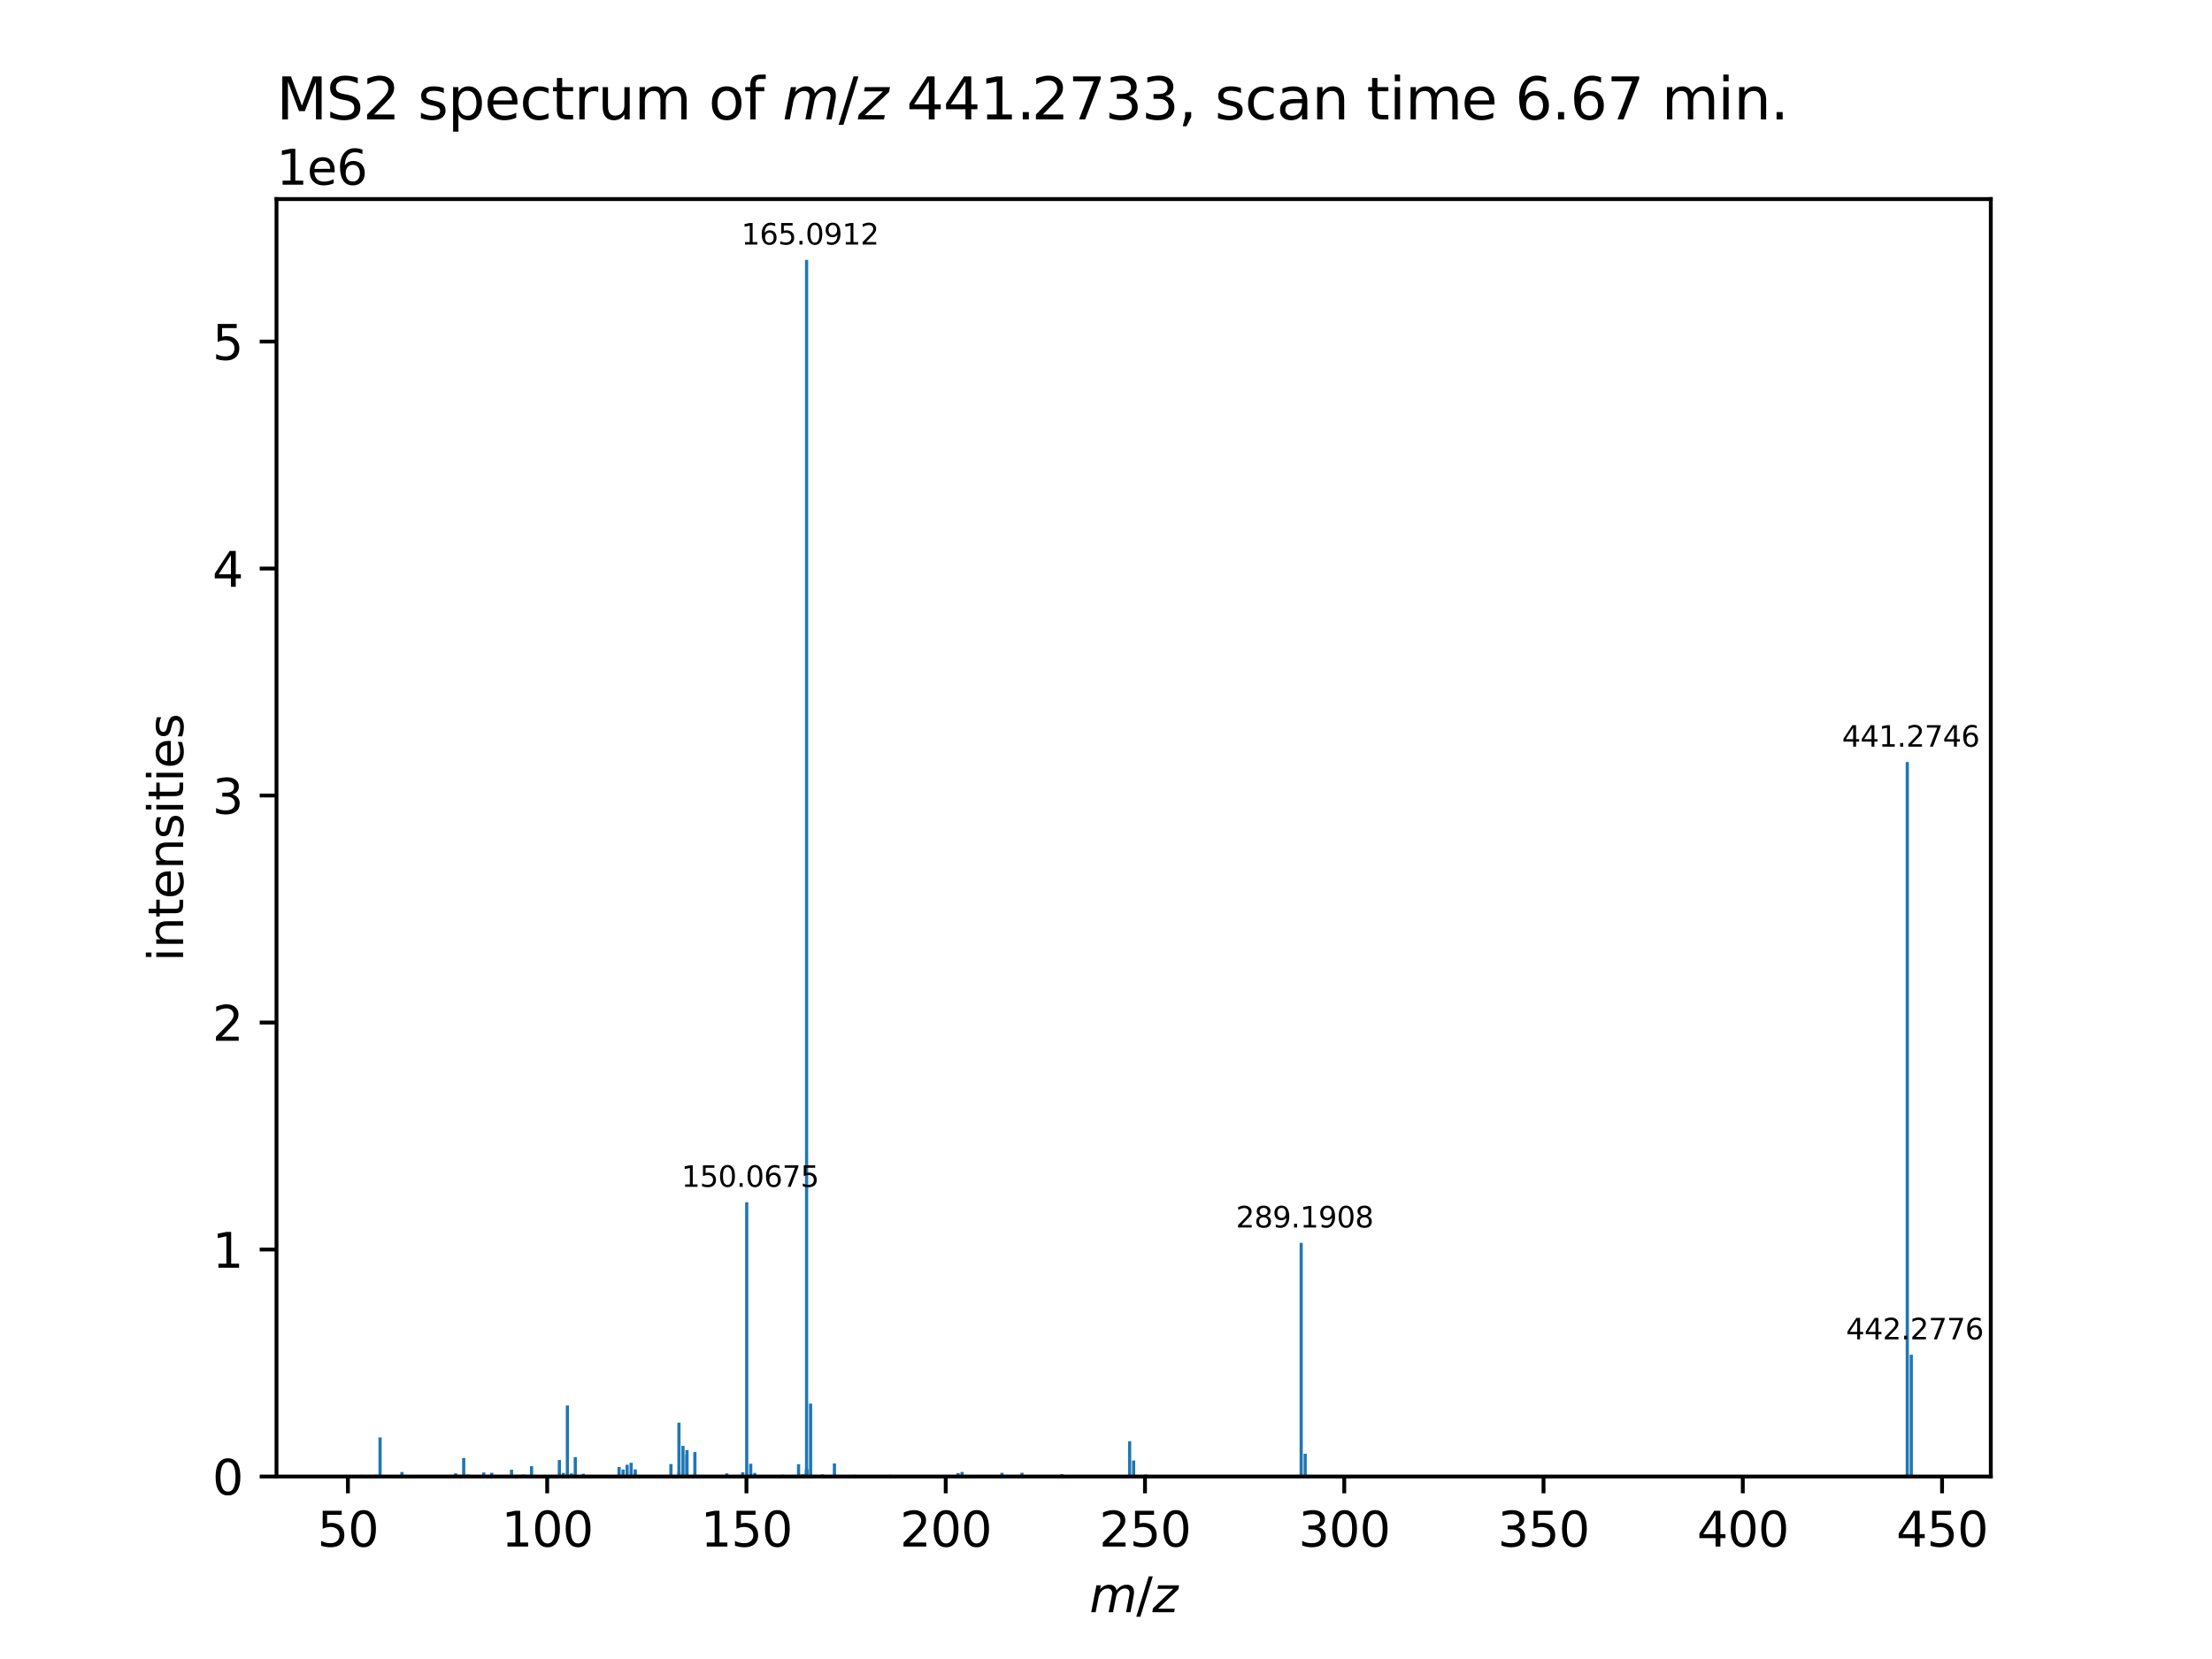 <?xml version="1.0" encoding="utf-8" standalone="no"?>
<!DOCTYPE svg PUBLIC "-//W3C//DTD SVG 1.1//EN"
  "http://www.w3.org/Graphics/SVG/1.1/DTD/svg11.dtd">
<svg xmlns:xlink="http://www.w3.org/1999/xlink" width="460.8pt" height="345.6pt" viewBox="0 0 460.8 345.6" xmlns="http://www.w3.org/2000/svg" version="1.1">
 <defs>
  <style type="text/css">*{stroke-linejoin: round; stroke-linecap: butt}</style>
 </defs>
 <g id="figure_1">
  <g id="patch_1">
   <path d="M 0 345.6 
L 460.8 345.6 
L 460.8 0 
L 0 0 
z
" style="fill: #ffffff"/>
  </g>
  <g id="axes_1">
   <g id="patch_2">
    <path d="M 57.6 307.584 
L 414.72 307.584 
L 414.72 41.472 
L 57.6 41.472 
z
" style="fill: #ffffff"/>
   </g>
   <g id="patch_3">
    <path d="M 73.833 307.584 
L 74.497 307.584 
L 74.497 307.399 
L 73.833 307.399 
z
" clip-path="url(#p5282e7c5ff)" style="fill: #1f77b4"/>
   </g>
   <g id="patch_4">
    <path d="M 74.893 307.584 
L 75.557 307.584 
L 75.557 307.378 
L 74.893 307.378 
z
" clip-path="url(#p5282e7c5ff)" style="fill: #1f77b4"/>
   </g>
   <g id="patch_5">
    <path d="M 75.106 307.584 
L 75.77 307.584 
L 75.77 307.231 
L 75.106 307.231 
z
" clip-path="url(#p5282e7c5ff)" style="fill: #1f77b4"/>
   </g>
   <g id="patch_6">
    <path d="M 76.312 307.584 
L 76.976 307.584 
L 76.976 307.354 
L 76.312 307.354 
z
" clip-path="url(#p5282e7c5ff)" style="fill: #1f77b4"/>
   </g>
   <g id="patch_7">
    <path d="M 77.259 307.584 
L 77.924 307.584 
L 77.924 307.378 
L 77.259 307.378 
z
" clip-path="url(#p5282e7c5ff)" style="fill: #1f77b4"/>
   </g>
   <g id="patch_8">
    <path d="M 77.985 307.584 
L 78.65 307.584 
L 78.65 307.198 
L 77.985 307.198 
z
" clip-path="url(#p5282e7c5ff)" style="fill: #1f77b4"/>
   </g>
   <g id="patch_9">
    <path d="M 78.842 307.584 
L 79.506 307.584 
L 79.506 299.429 
L 78.842 299.429 
z
" clip-path="url(#p5282e7c5ff)" style="fill: #1f77b4"/>
   </g>
   <g id="patch_10">
    <path d="M 83.402 307.584 
L 84.067 307.584 
L 84.067 306.652 
L 83.402 306.652 
z
" clip-path="url(#p5282e7c5ff)" style="fill: #1f77b4"/>
   </g>
   <g id="patch_11">
    <path d="M 83.448 307.584 
L 84.112 307.584 
L 84.112 307.298 
L 83.448 307.298 
z
" clip-path="url(#p5282e7c5ff)" style="fill: #1f77b4"/>
   </g>
   <g id="patch_12">
    <path d="M 86.752 307.584 
L 87.416 307.584 
L 87.416 307.316 
L 86.752 307.316 
z
" clip-path="url(#p5282e7c5ff)" style="fill: #1f77b4"/>
   </g>
   <g id="patch_13">
    <path d="M 88.805 307.584 
L 89.469 307.584 
L 89.469 307.348 
L 88.805 307.348 
z
" clip-path="url(#p5282e7c5ff)" style="fill: #1f77b4"/>
   </g>
   <g id="patch_14">
    <path d="M 89.642 307.584 
L 90.306 307.584 
L 90.306 307.374 
L 89.642 307.374 
z
" clip-path="url(#p5282e7c5ff)" style="fill: #1f77b4"/>
   </g>
   <g id="patch_15">
    <path d="M 92.093 307.584 
L 92.758 307.584 
L 92.758 307.386 
L 92.093 307.386 
z
" clip-path="url(#p5282e7c5ff)" style="fill: #1f77b4"/>
   </g>
   <g id="patch_16">
    <path d="M 94.489 307.584 
L 95.153 307.584 
L 95.153 307.369 
L 94.489 307.369 
z
" clip-path="url(#p5282e7c5ff)" style="fill: #1f77b4"/>
   </g>
   <g id="patch_17">
    <path d="M 94.594 307.584 
L 95.258 307.584 
L 95.258 306.917 
L 94.594 306.917 
z
" clip-path="url(#p5282e7c5ff)" style="fill: #1f77b4"/>
   </g>
   <g id="patch_18">
    <path d="M 96.267 307.584 
L 96.932 307.584 
L 96.932 303.724 
L 96.267 303.724 
z
" clip-path="url(#p5282e7c5ff)" style="fill: #1f77b4"/>
   </g>
   <g id="patch_19">
    <path d="M 96.807 307.584 
L 97.472 307.584 
L 97.472 307.37 
L 96.807 307.37 
z
" clip-path="url(#p5282e7c5ff)" style="fill: #1f77b4"/>
   </g>
   <g id="patch_20">
    <path d="M 97.094 307.584 
L 97.758 307.584 
L 97.758 307.185 
L 97.094 307.185 
z
" clip-path="url(#p5282e7c5ff)" style="fill: #1f77b4"/>
   </g>
   <g id="patch_21">
    <path d="M 97.941 307.584 
L 98.605 307.584 
L 98.605 307.27 
L 97.941 307.27 
z
" clip-path="url(#p5282e7c5ff)" style="fill: #1f77b4"/>
   </g>
   <g id="patch_22">
    <path d="M 100.144 307.584 
L 100.808 307.584 
L 100.808 307.379 
L 100.144 307.379 
z
" clip-path="url(#p5282e7c5ff)" style="fill: #1f77b4"/>
   </g>
   <g id="patch_23">
    <path d="M 100.441 307.584 
L 101.105 307.584 
L 101.105 306.745 
L 100.441 306.745 
z
" clip-path="url(#p5282e7c5ff)" style="fill: #1f77b4"/>
   </g>
   <g id="patch_24">
    <path d="M 102.114 307.584 
L 102.778 307.584 
L 102.778 306.803 
L 102.114 306.803 
z
" clip-path="url(#p5282e7c5ff)" style="fill: #1f77b4"/>
   </g>
   <g id="patch_25">
    <path d="M 106.23 307.584 
L 106.894 307.584 
L 106.894 306.173 
L 106.23 306.173 
z
" clip-path="url(#p5282e7c5ff)" style="fill: #1f77b4"/>
   </g>
   <g id="patch_26">
    <path d="M 107.903 307.584 
L 108.567 307.584 
L 108.567 307.236 
L 107.903 307.236 
z
" clip-path="url(#p5282e7c5ff)" style="fill: #1f77b4"/>
   </g>
   <g id="patch_27">
    <path d="M 108.73 307.584 
L 109.394 307.584 
L 109.394 307.172 
L 108.73 307.172 
z
" clip-path="url(#p5282e7c5ff)" style="fill: #1f77b4"/>
   </g>
   <g id="patch_28">
    <path d="M 109.546 307.584 
L 110.211 307.584 
L 110.211 307.247 
L 109.546 307.247 
z
" clip-path="url(#p5282e7c5ff)" style="fill: #1f77b4"/>
   </g>
   <g id="patch_29">
    <path d="M 109.577 307.584 
L 110.241 307.584 
L 110.241 307.259 
L 109.577 307.259 
z
" clip-path="url(#p5282e7c5ff)" style="fill: #1f77b4"/>
   </g>
   <g id="patch_30">
    <path d="M 110.403 307.584 
L 111.067 307.584 
L 111.067 305.436 
L 110.403 305.436 
z
" clip-path="url(#p5282e7c5ff)" style="fill: #1f77b4"/>
   </g>
   <g id="patch_31">
    <path d="M 114.907 307.584 
L 115.571 307.584 
L 115.571 307.316 
L 114.907 307.316 
z
" clip-path="url(#p5282e7c5ff)" style="fill: #1f77b4"/>
   </g>
   <g id="patch_32">
    <path d="M 116.192 307.584 
L 116.857 307.584 
L 116.857 304.143 
L 116.192 304.143 
z
" clip-path="url(#p5282e7c5ff)" style="fill: #1f77b4"/>
   </g>
   <g id="patch_33">
    <path d="M 117.029 307.584 
L 117.693 307.584 
L 117.693 306.828 
L 117.029 306.828 
z
" clip-path="url(#p5282e7c5ff)" style="fill: #1f77b4"/>
   </g>
   <g id="patch_34">
    <path d="M 117.845 307.584 
L 118.509 307.584 
L 118.509 307.135 
L 117.845 307.135 
z
" clip-path="url(#p5282e7c5ff)" style="fill: #1f77b4"/>
   </g>
   <g id="patch_35">
    <path d="M 117.866 307.584 
L 118.53 307.584 
L 118.53 292.769 
L 117.866 292.769 
z
" clip-path="url(#p5282e7c5ff)" style="fill: #1f77b4"/>
   </g>
   <g id="patch_36">
    <path d="M 118.194 307.584 
L 118.858 307.584 
L 118.858 307.351 
L 118.194 307.351 
z
" clip-path="url(#p5282e7c5ff)" style="fill: #1f77b4"/>
   </g>
   <g id="patch_37">
    <path d="M 118.699 307.584 
L 119.363 307.584 
L 119.363 306.952 
L 118.699 306.952 
z
" clip-path="url(#p5282e7c5ff)" style="fill: #1f77b4"/>
   </g>
   <g id="patch_38">
    <path d="M 119.509 307.584 
L 120.173 307.584 
L 120.173 303.541 
L 119.509 303.541 
z
" clip-path="url(#p5282e7c5ff)" style="fill: #1f77b4"/>
   </g>
   <g id="patch_39">
    <path d="M 119.539 307.584 
L 120.203 307.584 
L 120.203 307.105 
L 119.539 307.105 
z
" clip-path="url(#p5282e7c5ff)" style="fill: #1f77b4"/>
   </g>
   <g id="patch_40">
    <path d="M 121.183 307.584 
L 121.847 307.584 
L 121.847 307.001 
L 121.183 307.001 
z
" clip-path="url(#p5282e7c5ff)" style="fill: #1f77b4"/>
   </g>
   <g id="patch_41">
    <path d="M 122.43 307.584 
L 123.094 307.584 
L 123.094 307.348 
L 122.43 307.348 
z
" clip-path="url(#p5282e7c5ff)" style="fill: #1f77b4"/>
   </g>
   <g id="patch_42">
    <path d="M 127.828 307.584 
L 128.493 307.584 
L 128.493 307.311 
L 127.828 307.311 
z
" clip-path="url(#p5282e7c5ff)" style="fill: #1f77b4"/>
   </g>
   <g id="patch_43">
    <path d="M 128.635 307.584 
L 129.299 307.584 
L 129.299 305.593 
L 128.635 305.593 
z
" clip-path="url(#p5282e7c5ff)" style="fill: #1f77b4"/>
   </g>
   <g id="patch_44">
    <path d="M 128.924 307.584 
L 129.589 307.584 
L 129.589 307.368 
L 128.924 307.368 
z
" clip-path="url(#p5282e7c5ff)" style="fill: #1f77b4"/>
   </g>
   <g id="patch_45">
    <path d="M 129.472 307.584 
L 130.136 307.584 
L 130.136 306.118 
L 129.472 306.118 
z
" clip-path="url(#p5282e7c5ff)" style="fill: #1f77b4"/>
   </g>
   <g id="patch_46">
    <path d="M 130.308 307.584 
L 130.973 307.584 
L 130.973 305.138 
L 130.308 305.138 
z
" clip-path="url(#p5282e7c5ff)" style="fill: #1f77b4"/>
   </g>
   <g id="patch_47">
    <path d="M 131.145 307.584 
L 131.809 307.584 
L 131.809 304.735 
L 131.145 304.735 
z
" clip-path="url(#p5282e7c5ff)" style="fill: #1f77b4"/>
   </g>
   <g id="patch_48">
    <path d="M 131.982 307.584 
L 132.646 307.584 
L 132.646 306.788 
L 131.982 306.788 
z
" clip-path="url(#p5282e7c5ff)" style="fill: #1f77b4"/>
   </g>
   <g id="patch_49">
    <path d="M 132.001 307.584 
L 132.665 307.584 
L 132.665 306.1 
L 132.001 306.1 
z
" clip-path="url(#p5282e7c5ff)" style="fill: #1f77b4"/>
   </g>
   <g id="patch_50">
    <path d="M 133.625 307.584 
L 134.289 307.584 
L 134.289 307.3 
L 133.625 307.3 
z
" clip-path="url(#p5282e7c5ff)" style="fill: #1f77b4"/>
   </g>
   <g id="patch_51">
    <path d="M 139.434 307.584 
L 140.099 307.584 
L 140.099 304.989 
L 139.434 304.989 
z
" clip-path="url(#p5282e7c5ff)" style="fill: #1f77b4"/>
   </g>
   <g id="patch_52">
    <path d="M 141.108 307.584 
L 141.772 307.584 
L 141.772 296.363 
L 141.108 296.363 
z
" clip-path="url(#p5282e7c5ff)" style="fill: #1f77b4"/>
   </g>
   <g id="patch_53">
    <path d="M 141.117 307.584 
L 141.781 307.584 
L 141.781 306.599 
L 141.117 306.599 
z
" clip-path="url(#p5282e7c5ff)" style="fill: #1f77b4"/>
   </g>
   <g id="patch_54">
    <path d="M 141.945 307.584 
L 142.609 307.584 
L 142.609 301.207 
L 141.945 301.207 
z
" clip-path="url(#p5282e7c5ff)" style="fill: #1f77b4"/>
   </g>
   <g id="patch_55">
    <path d="M 142.751 307.584 
L 143.415 307.584 
L 143.415 303.006 
L 142.751 303.006 
z
" clip-path="url(#p5282e7c5ff)" style="fill: #1f77b4"/>
   </g>
   <g id="patch_56">
    <path d="M 142.781 307.584 
L 143.445 307.584 
L 143.445 302.06 
L 142.781 302.06 
z
" clip-path="url(#p5282e7c5ff)" style="fill: #1f77b4"/>
   </g>
   <g id="patch_57">
    <path d="M 143.614 307.584 
L 144.278 307.584 
L 144.278 307.293 
L 143.614 307.293 
z
" clip-path="url(#p5282e7c5ff)" style="fill: #1f77b4"/>
   </g>
   <g id="patch_58">
    <path d="M 144.424 307.584 
L 145.089 307.584 
L 145.089 302.481 
L 144.424 302.481 
z
" clip-path="url(#p5282e7c5ff)" style="fill: #1f77b4"/>
   </g>
   <g id="patch_59">
    <path d="M 144.454 307.584 
L 145.119 307.584 
L 145.119 307.079 
L 144.454 307.079 
z
" clip-path="url(#p5282e7c5ff)" style="fill: #1f77b4"/>
   </g>
   <g id="patch_60">
    <path d="M 151.071 307.584 
L 151.735 307.584 
L 151.735 306.934 
L 151.071 306.934 
z
" clip-path="url(#p5282e7c5ff)" style="fill: #1f77b4"/>
   </g>
   <g id="patch_61">
    <path d="M 154.387 307.584 
L 155.051 307.584 
L 155.051 306.705 
L 154.387 306.705 
z
" clip-path="url(#p5282e7c5ff)" style="fill: #1f77b4"/>
   </g>
   <g id="patch_62">
    <path d="M 154.397 307.584 
L 155.061 307.584 
L 155.061 307.288 
L 154.397 307.288 
z
" clip-path="url(#p5282e7c5ff)" style="fill: #1f77b4"/>
   </g>
   <g id="patch_63">
    <path d="M 155.224 307.584 
L 155.888 307.584 
L 155.888 250.44 
L 155.224 250.44 
z
" clip-path="url(#p5282e7c5ff)" style="fill: #1f77b4"/>
   </g>
   <g id="patch_64">
    <path d="M 156.057 307.584 
L 156.722 307.584 
L 156.722 304.911 
L 156.057 304.911 
z
" clip-path="url(#p5282e7c5ff)" style="fill: #1f77b4"/>
   </g>
   <g id="patch_65">
    <path d="M 156.897 307.584 
L 157.561 307.584 
L 157.561 306.829 
L 156.897 306.829 
z
" clip-path="url(#p5282e7c5ff)" style="fill: #1f77b4"/>
   </g>
   <g id="patch_66">
    <path d="M 162.707 307.584 
L 163.371 307.584 
L 163.371 307.21 
L 162.707 307.21 
z
" clip-path="url(#p5282e7c5ff)" style="fill: #1f77b4"/>
   </g>
   <g id="patch_67">
    <path d="M 165.175 307.584 
L 165.84 307.584 
L 165.84 307.248 
L 165.175 307.248 
z
" clip-path="url(#p5282e7c5ff)" style="fill: #1f77b4"/>
   </g>
   <g id="patch_68">
    <path d="M 166.023 307.584 
L 166.687 307.584 
L 166.687 305.024 
L 166.023 305.024 
z
" clip-path="url(#p5282e7c5ff)" style="fill: #1f77b4"/>
   </g>
   <g id="patch_69">
    <path d="M 166.859 307.584 
L 167.523 307.584 
L 167.523 307.128 
L 166.859 307.128 
z
" clip-path="url(#p5282e7c5ff)" style="fill: #1f77b4"/>
   </g>
   <g id="patch_70">
    <path d="M 167.666 307.584 
L 168.33 307.584 
L 168.33 306.966 
L 167.666 306.966 
z
" clip-path="url(#p5282e7c5ff)" style="fill: #1f77b4"/>
   </g>
   <g id="patch_71">
    <path d="M 167.673 307.584 
L 168.337 307.584 
L 168.337 306.073 
L 167.673 306.073 
z
" clip-path="url(#p5282e7c5ff)" style="fill: #1f77b4"/>
   </g>
   <g id="patch_72">
    <path d="M 167.677 307.584 
L 168.342 307.584 
L 168.342 306.58 
L 167.677 306.58 
z
" clip-path="url(#p5282e7c5ff)" style="fill: #1f77b4"/>
   </g>
   <g id="patch_73">
    <path d="M 167.697 307.584 
L 168.361 307.584 
L 168.361 54.144 
L 167.697 54.144 
z
" clip-path="url(#p5282e7c5ff)" style="fill: #1f77b4"/>
   </g>
   <g id="patch_74">
    <path d="M 167.715 307.584 
L 168.38 307.584 
L 168.38 306.182 
L 167.715 306.182 
z
" clip-path="url(#p5282e7c5ff)" style="fill: #1f77b4"/>
   </g>
   <g id="patch_75">
    <path d="M 167.721 307.584 
L 168.385 307.584 
L 168.385 306.004 
L 167.721 306.004 
z
" clip-path="url(#p5282e7c5ff)" style="fill: #1f77b4"/>
   </g>
   <g id="patch_76">
    <path d="M 168.529 307.584 
L 169.194 307.584 
L 169.194 292.398 
L 168.529 292.398 
z
" clip-path="url(#p5282e7c5ff)" style="fill: #1f77b4"/>
   </g>
   <g id="patch_77">
    <path d="M 171.026 307.584 
L 171.69 307.584 
L 171.69 307.135 
L 171.026 307.135 
z
" clip-path="url(#p5282e7c5ff)" style="fill: #1f77b4"/>
   </g>
   <g id="patch_78">
    <path d="M 173.495 307.584 
L 174.16 307.584 
L 174.16 304.861 
L 173.495 304.861 
z
" clip-path="url(#p5282e7c5ff)" style="fill: #1f77b4"/>
   </g>
   <g id="patch_79">
    <path d="M 177.658 307.584 
L 178.323 307.584 
L 178.323 307.219 
L 177.658 307.219 
z
" clip-path="url(#p5282e7c5ff)" style="fill: #1f77b4"/>
   </g>
   <g id="patch_80">
    <path d="M 185.162 307.584 
L 185.826 307.584 
L 185.826 307.242 
L 185.162 307.242 
z
" clip-path="url(#p5282e7c5ff)" style="fill: #1f77b4"/>
   </g>
   <g id="patch_81">
    <path d="M 185.978 307.584 
L 186.642 307.584 
L 186.642 307.288 
L 185.978 307.288 
z
" clip-path="url(#p5282e7c5ff)" style="fill: #1f77b4"/>
   </g>
   <g id="patch_82">
    <path d="M 194.268 307.584 
L 194.932 307.584 
L 194.932 307.259 
L 194.268 307.259 
z
" clip-path="url(#p5282e7c5ff)" style="fill: #1f77b4"/>
   </g>
   <g id="patch_83">
    <path d="M 199.247 307.584 
L 199.911 307.584 
L 199.911 306.872 
L 199.247 306.872 
z
" clip-path="url(#p5282e7c5ff)" style="fill: #1f77b4"/>
   </g>
   <g id="patch_84">
    <path d="M 200.085 307.584 
L 200.749 307.584 
L 200.749 306.637 
L 200.085 306.637 
z
" clip-path="url(#p5282e7c5ff)" style="fill: #1f77b4"/>
   </g>
   <g id="patch_85">
    <path d="M 208.404 307.584 
L 209.068 307.584 
L 209.068 306.805 
L 208.404 306.805 
z
" clip-path="url(#p5282e7c5ff)" style="fill: #1f77b4"/>
   </g>
   <g id="patch_86">
    <path d="M 211.72 307.584 
L 212.384 307.584 
L 212.384 307.278 
L 211.72 307.278 
z
" clip-path="url(#p5282e7c5ff)" style="fill: #1f77b4"/>
   </g>
   <g id="patch_87">
    <path d="M 212.568 307.584 
L 213.232 307.584 
L 213.232 306.808 
L 212.568 306.808 
z
" clip-path="url(#p5282e7c5ff)" style="fill: #1f77b4"/>
   </g>
   <g id="patch_88">
    <path d="M 218.43 307.584 
L 219.094 307.584 
L 219.094 307.29 
L 218.43 307.29 
z
" clip-path="url(#p5282e7c5ff)" style="fill: #1f77b4"/>
   </g>
   <g id="patch_89">
    <path d="M 220.857 307.584 
L 221.521 307.584 
L 221.521 307.088 
L 220.857 307.088 
z
" clip-path="url(#p5282e7c5ff)" style="fill: #1f77b4"/>
   </g>
   <g id="patch_90">
    <path d="M 234.031 307.584 
L 234.695 307.584 
L 234.695 307.346 
L 234.031 307.346 
z
" clip-path="url(#p5282e7c5ff)" style="fill: #1f77b4"/>
   </g>
   <g id="patch_91">
    <path d="M 234.993 307.584 
L 235.657 307.584 
L 235.657 300.255 
L 234.993 300.255 
z
" clip-path="url(#p5282e7c5ff)" style="fill: #1f77b4"/>
   </g>
   <g id="patch_92">
    <path d="M 235.819 307.584 
L 236.483 307.584 
L 236.483 304.252 
L 235.819 304.252 
z
" clip-path="url(#p5282e7c5ff)" style="fill: #1f77b4"/>
   </g>
   <g id="patch_93">
    <path d="M 238.34 307.584 
L 239.004 307.584 
L 239.004 307.178 
L 238.34 307.178 
z
" clip-path="url(#p5282e7c5ff)" style="fill: #1f77b4"/>
   </g>
   <g id="patch_94">
    <path d="M 270.727 307.584 
L 271.391 307.584 
L 271.391 258.911 
L 270.727 258.911 
z
" clip-path="url(#p5282e7c5ff)" style="fill: #1f77b4"/>
   </g>
   <g id="patch_95">
    <path d="M 271.56 307.584 
L 272.224 307.584 
L 272.224 302.839 
L 271.56 302.839 
z
" clip-path="url(#p5282e7c5ff)" style="fill: #1f77b4"/>
   </g>
   <g id="patch_96">
    <path d="M 396.99 307.584 
L 397.655 307.584 
L 397.655 158.749 
L 396.99 158.749 
z
" clip-path="url(#p5282e7c5ff)" style="fill: #1f77b4"/>
   </g>
   <g id="patch_97">
    <path d="M 397.823 307.584 
L 398.487 307.584 
L 398.487 282.221 
L 397.823 282.221 
z
" clip-path="url(#p5282e7c5ff)" style="fill: #1f77b4"/>
   </g>
   <g id="matplotlib.axis_1">
    <g id="xtick_1">
     <g id="line2d_1">
      <defs>
       <path id="m5f21adb99c" d="M 0 0 
L 0 3.5 
" style="stroke: #000000; stroke-width: 0.8"/>
      </defs>
      <g>
       <use xlink:href="#m5f21adb99c" x="72.478" y="307.584" style="stroke: #000000; stroke-width: 0.8"/>
      </g>
     </g>
     <g id="text_1">
      <!-- 50 -->
      <g transform="translate(66.115 322.182) scale(0.1 -0.1)">
       <defs>
        <path id="DejaVuSans-35" d="M 691 4666 
L 3169 4666 
L 3169 4134 
L 1269 4134 
L 1269 2991 
Q 1406 3038 1543 3061 
Q 1681 3084 1819 3084 
Q 2600 3084 3056 2656 
Q 3513 2228 3513 1497 
Q 3513 744 3044 326 
Q 2575 -91 1722 -91 
Q 1428 -91 1123 -41 
Q 819 9 494 109 
L 494 744 
Q 775 591 1075 516 
Q 1375 441 1709 441 
Q 2250 441 2565 725 
Q 2881 1009 2881 1497 
Q 2881 1984 2565 2268 
Q 2250 2553 1709 2553 
Q 1456 2553 1204 2497 
Q 953 2441 691 2322 
L 691 4666 
z
" transform="scale(0.016)"/>
        <path id="DejaVuSans-30" d="M 2034 4250 
Q 1547 4250 1301 3770 
Q 1056 3291 1056 2328 
Q 1056 1369 1301 889 
Q 1547 409 2034 409 
Q 2525 409 2770 889 
Q 3016 1369 3016 2328 
Q 3016 3291 2770 3770 
Q 2525 4250 2034 4250 
z
M 2034 4750 
Q 2819 4750 3233 4129 
Q 3647 3509 3647 2328 
Q 3647 1150 3233 529 
Q 2819 -91 2034 -91 
Q 1250 -91 836 529 
Q 422 1150 422 2328 
Q 422 3509 836 4129 
Q 1250 4750 2034 4750 
z
" transform="scale(0.016)"/>
       </defs>
       <use xlink:href="#DejaVuSans-35"/>
       <use xlink:href="#DejaVuSans-30" x="63.623"/>
      </g>
     </g>
    </g>
    <g id="xtick_2">
     <g id="line2d_2">
      <g>
       <use xlink:href="#m5f21adb99c" x="113.989" y="307.584" style="stroke: #000000; stroke-width: 0.8"/>
      </g>
     </g>
     <g id="text_2">
      <!-- 100 -->
      <g transform="translate(104.445 322.182) scale(0.1 -0.1)">
       <defs>
        <path id="DejaVuSans-31" d="M 794 531 
L 1825 531 
L 1825 4091 
L 703 3866 
L 703 4441 
L 1819 4666 
L 2450 4666 
L 2450 531 
L 3481 531 
L 3481 0 
L 794 0 
L 794 531 
z
" transform="scale(0.016)"/>
       </defs>
       <use xlink:href="#DejaVuSans-31"/>
       <use xlink:href="#DejaVuSans-30" x="63.623"/>
       <use xlink:href="#DejaVuSans-30" x="127.246"/>
      </g>
     </g>
    </g>
    <g id="xtick_3">
     <g id="line2d_3">
      <g>
       <use xlink:href="#m5f21adb99c" x="155.5" y="307.584" style="stroke: #000000; stroke-width: 0.8"/>
      </g>
     </g>
     <g id="text_3">
      <!-- 150 -->
      <g transform="translate(145.956 322.182) scale(0.1 -0.1)">
       <use xlink:href="#DejaVuSans-31"/>
       <use xlink:href="#DejaVuSans-35" x="63.623"/>
       <use xlink:href="#DejaVuSans-30" x="127.246"/>
      </g>
     </g>
    </g>
    <g id="xtick_4">
     <g id="line2d_4">
      <g>
       <use xlink:href="#m5f21adb99c" x="197.011" y="307.584" style="stroke: #000000; stroke-width: 0.8"/>
      </g>
     </g>
     <g id="text_4">
      <!-- 200 -->
      <g transform="translate(187.467 322.182) scale(0.1 -0.1)">
       <defs>
        <path id="DejaVuSans-32" d="M 1228 531 
L 3431 531 
L 3431 0 
L 469 0 
L 469 531 
Q 828 903 1448 1529 
Q 2069 2156 2228 2338 
Q 2531 2678 2651 2914 
Q 2772 3150 2772 3378 
Q 2772 3750 2511 3984 
Q 2250 4219 1831 4219 
Q 1534 4219 1204 4116 
Q 875 4013 500 3803 
L 500 4441 
Q 881 4594 1212 4672 
Q 1544 4750 1819 4750 
Q 2544 4750 2975 4387 
Q 3406 4025 3406 3419 
Q 3406 3131 3298 2873 
Q 3191 2616 2906 2266 
Q 2828 2175 2409 1742 
Q 1991 1309 1228 531 
z
" transform="scale(0.016)"/>
       </defs>
       <use xlink:href="#DejaVuSans-32"/>
       <use xlink:href="#DejaVuSans-30" x="63.623"/>
       <use xlink:href="#DejaVuSans-30" x="127.246"/>
      </g>
     </g>
    </g>
    <g id="xtick_5">
     <g id="line2d_5">
      <g>
       <use xlink:href="#m5f21adb99c" x="238.522" y="307.584" style="stroke: #000000; stroke-width: 0.8"/>
      </g>
     </g>
     <g id="text_5">
      <!-- 250 -->
      <g transform="translate(228.978 322.182) scale(0.1 -0.1)">
       <use xlink:href="#DejaVuSans-32"/>
       <use xlink:href="#DejaVuSans-35" x="63.623"/>
       <use xlink:href="#DejaVuSans-30" x="127.246"/>
      </g>
     </g>
    </g>
    <g id="xtick_6">
     <g id="line2d_6">
      <g>
       <use xlink:href="#m5f21adb99c" x="280.033" y="307.584" style="stroke: #000000; stroke-width: 0.8"/>
      </g>
     </g>
     <g id="text_6">
      <!-- 300 -->
      <g transform="translate(270.489 322.182) scale(0.1 -0.1)">
       <defs>
        <path id="DejaVuSans-33" d="M 2597 2516 
Q 3050 2419 3304 2112 
Q 3559 1806 3559 1356 
Q 3559 666 3084 287 
Q 2609 -91 1734 -91 
Q 1441 -91 1130 -33 
Q 819 25 488 141 
L 488 750 
Q 750 597 1062 519 
Q 1375 441 1716 441 
Q 2309 441 2620 675 
Q 2931 909 2931 1356 
Q 2931 1769 2642 2001 
Q 2353 2234 1838 2234 
L 1294 2234 
L 1294 2753 
L 1863 2753 
Q 2328 2753 2575 2939 
Q 2822 3125 2822 3475 
Q 2822 3834 2567 4026 
Q 2313 4219 1838 4219 
Q 1578 4219 1281 4162 
Q 984 4106 628 3988 
L 628 4550 
Q 988 4650 1302 4700 
Q 1616 4750 1894 4750 
Q 2613 4750 3031 4423 
Q 3450 4097 3450 3541 
Q 3450 3153 3228 2886 
Q 3006 2619 2597 2516 
z
" transform="scale(0.016)"/>
       </defs>
       <use xlink:href="#DejaVuSans-33"/>
       <use xlink:href="#DejaVuSans-30" x="63.623"/>
       <use xlink:href="#DejaVuSans-30" x="127.246"/>
      </g>
     </g>
    </g>
    <g id="xtick_7">
     <g id="line2d_7">
      <g>
       <use xlink:href="#m5f21adb99c" x="321.544" y="307.584" style="stroke: #000000; stroke-width: 0.8"/>
      </g>
     </g>
     <g id="text_7">
      <!-- 350 -->
      <g transform="translate(312 322.182) scale(0.1 -0.1)">
       <use xlink:href="#DejaVuSans-33"/>
       <use xlink:href="#DejaVuSans-35" x="63.623"/>
       <use xlink:href="#DejaVuSans-30" x="127.246"/>
      </g>
     </g>
    </g>
    <g id="xtick_8">
     <g id="line2d_8">
      <g>
       <use xlink:href="#m5f21adb99c" x="363.055" y="307.584" style="stroke: #000000; stroke-width: 0.8"/>
      </g>
     </g>
     <g id="text_8">
      <!-- 400 -->
      <g transform="translate(353.512 322.182) scale(0.1 -0.1)">
       <defs>
        <path id="DejaVuSans-34" d="M 2419 4116 
L 825 1625 
L 2419 1625 
L 2419 4116 
z
M 2253 4666 
L 3047 4666 
L 3047 1625 
L 3713 1625 
L 3713 1100 
L 3047 1100 
L 3047 0 
L 2419 0 
L 2419 1100 
L 313 1100 
L 313 1709 
L 2253 4666 
z
" transform="scale(0.016)"/>
       </defs>
       <use xlink:href="#DejaVuSans-34"/>
       <use xlink:href="#DejaVuSans-30" x="63.623"/>
       <use xlink:href="#DejaVuSans-30" x="127.246"/>
      </g>
     </g>
    </g>
    <g id="xtick_9">
     <g id="line2d_9">
      <g>
       <use xlink:href="#m5f21adb99c" x="404.566" y="307.584" style="stroke: #000000; stroke-width: 0.8"/>
      </g>
     </g>
     <g id="text_9">
      <!-- 450 -->
      <g transform="translate(395.023 322.182) scale(0.1 -0.1)">
       <use xlink:href="#DejaVuSans-34"/>
       <use xlink:href="#DejaVuSans-35" x="63.623"/>
       <use xlink:href="#DejaVuSans-30" x="127.246"/>
      </g>
     </g>
    </g>
    <g id="text_10">
     <!-- ${m/z}$ -->
     <g transform="translate(226.96 335.861) scale(0.1 -0.1)">
      <defs>
       <path id="DejaVuSans-Oblique-6d" d="M 5747 2113 
L 5338 0 
L 4763 0 
L 5166 2094 
Q 5191 2228 5203 2325 
Q 5216 2422 5216 2491 
Q 5216 2772 5059 2928 
Q 4903 3084 4622 3084 
Q 4203 3084 3875 2770 
Q 3547 2456 3450 1953 
L 3066 0 
L 2491 0 
L 2900 2094 
Q 2925 2209 2937 2307 
Q 2950 2406 2950 2484 
Q 2950 2769 2794 2926 
Q 2638 3084 2363 3084 
Q 1938 3084 1609 2770 
Q 1281 2456 1184 1953 
L 800 0 
L 225 0 
L 909 3500 
L 1484 3500 
L 1375 2956 
Q 1609 3263 1923 3423 
Q 2238 3584 2597 3584 
Q 2978 3584 3223 3384 
Q 3469 3184 3519 2828 
Q 3781 3197 4126 3390 
Q 4472 3584 4856 3584 
Q 5306 3584 5551 3325 
Q 5797 3066 5797 2591 
Q 5797 2488 5784 2364 
Q 5772 2241 5747 2113 
z
" transform="scale(0.016)"/>
       <path id="DejaVuSans-2f" d="M 1625 4666 
L 2156 4666 
L 531 -594 
L 0 -594 
L 1625 4666 
z
" transform="scale(0.016)"/>
       <path id="DejaVuSans-Oblique-7a" d="M 744 3500 
L 3475 3500 
L 3372 2975 
L 738 459 
L 2913 459 
L 2822 0 
L -19 0 
L 84 525 
L 2719 3041 
L 653 3041 
L 744 3500 
z
" transform="scale(0.016)"/>
      </defs>
      <use xlink:href="#DejaVuSans-Oblique-6d" transform="translate(0 0.094)"/>
      <use xlink:href="#DejaVuSans-2f" transform="translate(97.412 0.094)"/>
      <use xlink:href="#DejaVuSans-Oblique-7a" transform="translate(131.104 0.094)"/>
     </g>
    </g>
   </g>
   <g id="matplotlib.axis_2">
    <g id="ytick_1">
     <g id="line2d_10">
      <defs>
       <path id="m0d3333d069" d="M 0 0 
L -3.5 0 
" style="stroke: #000000; stroke-width: 0.8"/>
      </defs>
      <g>
       <use xlink:href="#m0d3333d069" x="57.6" y="307.584" style="stroke: #000000; stroke-width: 0.8"/>
      </g>
     </g>
     <g id="text_11">
      <!-- 0 -->
      <g transform="translate(44.237 311.383) scale(0.1 -0.1)">
       <use xlink:href="#DejaVuSans-30"/>
      </g>
     </g>
    </g>
    <g id="ytick_2">
     <g id="line2d_11">
      <g>
       <use xlink:href="#m0d3333d069" x="57.6" y="260.298" style="stroke: #000000; stroke-width: 0.8"/>
      </g>
     </g>
     <g id="text_12">
      <!-- 1 -->
      <g transform="translate(44.237 264.098) scale(0.1 -0.1)">
       <use xlink:href="#DejaVuSans-31"/>
      </g>
     </g>
    </g>
    <g id="ytick_3">
     <g id="line2d_12">
      <g>
       <use xlink:href="#m0d3333d069" x="57.6" y="213.013" style="stroke: #000000; stroke-width: 0.8"/>
      </g>
     </g>
     <g id="text_13">
      <!-- 2 -->
      <g transform="translate(44.237 216.812) scale(0.1 -0.1)">
       <use xlink:href="#DejaVuSans-32"/>
      </g>
     </g>
    </g>
    <g id="ytick_4">
     <g id="line2d_13">
      <g>
       <use xlink:href="#m0d3333d069" x="57.6" y="165.727" style="stroke: #000000; stroke-width: 0.8"/>
      </g>
     </g>
     <g id="text_14">
      <!-- 3 -->
      <g transform="translate(44.237 169.527) scale(0.1 -0.1)">
       <use xlink:href="#DejaVuSans-33"/>
      </g>
     </g>
    </g>
    <g id="ytick_5">
     <g id="line2d_14">
      <g>
       <use xlink:href="#m0d3333d069" x="57.6" y="118.442" style="stroke: #000000; stroke-width: 0.8"/>
      </g>
     </g>
     <g id="text_15">
      <!-- 4 -->
      <g transform="translate(44.237 122.241) scale(0.1 -0.1)">
       <use xlink:href="#DejaVuSans-34"/>
      </g>
     </g>
    </g>
    <g id="ytick_6">
     <g id="line2d_15">
      <g>
       <use xlink:href="#m0d3333d069" x="57.6" y="71.156" style="stroke: #000000; stroke-width: 0.8"/>
      </g>
     </g>
     <g id="text_16">
      <!-- 5 -->
      <g transform="translate(44.237 74.955) scale(0.1 -0.1)">
       <use xlink:href="#DejaVuSans-35"/>
      </g>
     </g>
    </g>
    <g id="text_17">
     <!-- intensities -->
     <g transform="translate(38.158 200.315) rotate(-90) scale(0.1 -0.1)">
      <defs>
       <path id="DejaVuSans-69" d="M 603 3500 
L 1178 3500 
L 1178 0 
L 603 0 
L 603 3500 
z
M 603 4863 
L 1178 4863 
L 1178 4134 
L 603 4134 
L 603 4863 
z
" transform="scale(0.016)"/>
       <path id="DejaVuSans-6e" d="M 3513 2113 
L 3513 0 
L 2938 0 
L 2938 2094 
Q 2938 2591 2744 2837 
Q 2550 3084 2163 3084 
Q 1697 3084 1428 2787 
Q 1159 2491 1159 1978 
L 1159 0 
L 581 0 
L 581 3500 
L 1159 3500 
L 1159 2956 
Q 1366 3272 1645 3428 
Q 1925 3584 2291 3584 
Q 2894 3584 3203 3211 
Q 3513 2838 3513 2113 
z
" transform="scale(0.016)"/>
       <path id="DejaVuSans-74" d="M 1172 4494 
L 1172 3500 
L 2356 3500 
L 2356 3053 
L 1172 3053 
L 1172 1153 
Q 1172 725 1289 603 
Q 1406 481 1766 481 
L 2356 481 
L 2356 0 
L 1766 0 
Q 1100 0 847 248 
Q 594 497 594 1153 
L 594 3053 
L 172 3053 
L 172 3500 
L 594 3500 
L 594 4494 
L 1172 4494 
z
" transform="scale(0.016)"/>
       <path id="DejaVuSans-65" d="M 3597 1894 
L 3597 1613 
L 953 1613 
Q 991 1019 1311 708 
Q 1631 397 2203 397 
Q 2534 397 2845 478 
Q 3156 559 3463 722 
L 3463 178 
Q 3153 47 2828 -22 
Q 2503 -91 2169 -91 
Q 1331 -91 842 396 
Q 353 884 353 1716 
Q 353 2575 817 3079 
Q 1281 3584 2069 3584 
Q 2775 3584 3186 3129 
Q 3597 2675 3597 1894 
z
M 3022 2063 
Q 3016 2534 2758 2815 
Q 2500 3097 2075 3097 
Q 1594 3097 1305 2825 
Q 1016 2553 972 2059 
L 3022 2063 
z
" transform="scale(0.016)"/>
       <path id="DejaVuSans-73" d="M 2834 3397 
L 2834 2853 
Q 2591 2978 2328 3040 
Q 2066 3103 1784 3103 
Q 1356 3103 1142 2972 
Q 928 2841 928 2578 
Q 928 2378 1081 2264 
Q 1234 2150 1697 2047 
L 1894 2003 
Q 2506 1872 2764 1633 
Q 3022 1394 3022 966 
Q 3022 478 2636 193 
Q 2250 -91 1575 -91 
Q 1294 -91 989 -36 
Q 684 19 347 128 
L 347 722 
Q 666 556 975 473 
Q 1284 391 1588 391 
Q 1994 391 2212 530 
Q 2431 669 2431 922 
Q 2431 1156 2273 1281 
Q 2116 1406 1581 1522 
L 1381 1569 
Q 847 1681 609 1914 
Q 372 2147 372 2553 
Q 372 3047 722 3315 
Q 1072 3584 1716 3584 
Q 2034 3584 2315 3537 
Q 2597 3491 2834 3397 
z
" transform="scale(0.016)"/>
      </defs>
      <use xlink:href="#DejaVuSans-69"/>
      <use xlink:href="#DejaVuSans-6e" x="27.783"/>
      <use xlink:href="#DejaVuSans-74" x="91.162"/>
      <use xlink:href="#DejaVuSans-65" x="130.371"/>
      <use xlink:href="#DejaVuSans-6e" x="191.895"/>
      <use xlink:href="#DejaVuSans-73" x="255.273"/>
      <use xlink:href="#DejaVuSans-69" x="307.373"/>
      <use xlink:href="#DejaVuSans-74" x="335.156"/>
      <use xlink:href="#DejaVuSans-69" x="374.365"/>
      <use xlink:href="#DejaVuSans-65" x="402.148"/>
      <use xlink:href="#DejaVuSans-73" x="463.672"/>
     </g>
    </g>
    <g id="text_18">
     <!-- 1e6 -->
     <g transform="translate(57.6 38.472) scale(0.1 -0.1)">
      <defs>
       <path id="DejaVuSans-36" d="M 2113 2584 
Q 1688 2584 1439 2293 
Q 1191 2003 1191 1497 
Q 1191 994 1439 701 
Q 1688 409 2113 409 
Q 2538 409 2786 701 
Q 3034 994 3034 1497 
Q 3034 2003 2786 2293 
Q 2538 2584 2113 2584 
z
M 3366 4563 
L 3366 3988 
Q 3128 4100 2886 4159 
Q 2644 4219 2406 4219 
Q 1781 4219 1451 3797 
Q 1122 3375 1075 2522 
Q 1259 2794 1537 2939 
Q 1816 3084 2150 3084 
Q 2853 3084 3261 2657 
Q 3669 2231 3669 1497 
Q 3669 778 3244 343 
Q 2819 -91 2113 -91 
Q 1303 -91 875 529 
Q 447 1150 447 2328 
Q 447 3434 972 4092 
Q 1497 4750 2381 4750 
Q 2619 4750 2861 4703 
Q 3103 4656 3366 4563 
z
" transform="scale(0.016)"/>
      </defs>
      <use xlink:href="#DejaVuSans-31"/>
      <use xlink:href="#DejaVuSans-65" x="63.623"/>
      <use xlink:href="#DejaVuSans-36" x="125.146"/>
     </g>
    </g>
   </g>
   <g id="patch_98">
    <path d="M 57.6 307.584 
L 57.6 41.472 
" style="fill: none; stroke: #000000; stroke-width: 0.8; stroke-linejoin: miter; stroke-linecap: square"/>
   </g>
   <g id="patch_99">
    <path d="M 414.72 307.584 
L 414.72 41.472 
" style="fill: none; stroke: #000000; stroke-width: 0.8; stroke-linejoin: miter; stroke-linecap: square"/>
   </g>
   <g id="patch_100">
    <path d="M 57.6 307.584 
L 414.72 307.584 
" style="fill: none; stroke: #000000; stroke-width: 0.8; stroke-linejoin: miter; stroke-linecap: square"/>
   </g>
   <g id="patch_101">
    <path d="M 57.6 41.472 
L 414.72 41.472 
" style="fill: none; stroke: #000000; stroke-width: 0.8; stroke-linejoin: miter; stroke-linecap: square"/>
   </g>
   <g id="text_19">
    <!-- 150.0675 -->
    <g transform="translate(141.961 247.236) scale(0.06 -0.06)">
     <defs>
      <path id="DejaVuSans-2e" d="M 684 794 
L 1344 794 
L 1344 0 
L 684 0 
L 684 794 
z
" transform="scale(0.016)"/>
      <path id="DejaVuSans-37" d="M 525 4666 
L 3525 4666 
L 3525 4397 
L 1831 0 
L 1172 0 
L 2766 4134 
L 525 4134 
L 525 4666 
z
" transform="scale(0.016)"/>
     </defs>
     <use xlink:href="#DejaVuSans-31"/>
     <use xlink:href="#DejaVuSans-35" x="63.623"/>
     <use xlink:href="#DejaVuSans-30" x="127.246"/>
     <use xlink:href="#DejaVuSans-2e" x="190.869"/>
     <use xlink:href="#DejaVuSans-30" x="222.656"/>
     <use xlink:href="#DejaVuSans-36" x="286.279"/>
     <use xlink:href="#DejaVuSans-37" x="349.902"/>
     <use xlink:href="#DejaVuSans-35" x="413.525"/>
    </g>
   </g>
   <g id="text_20">
    <!-- 165.0912 -->
    <g transform="translate(154.434 50.94) scale(0.06 -0.06)">
     <defs>
      <path id="DejaVuSans-39" d="M 703 97 
L 703 672 
Q 941 559 1184 500 
Q 1428 441 1663 441 
Q 2288 441 2617 861 
Q 2947 1281 2994 2138 
Q 2813 1869 2534 1725 
Q 2256 1581 1919 1581 
Q 1219 1581 811 2004 
Q 403 2428 403 3163 
Q 403 3881 828 4315 
Q 1253 4750 1959 4750 
Q 2769 4750 3195 4129 
Q 3622 3509 3622 2328 
Q 3622 1225 3098 567 
Q 2575 -91 1691 -91 
Q 1453 -91 1209 -44 
Q 966 3 703 97 
z
M 1959 2075 
Q 2384 2075 2632 2365 
Q 2881 2656 2881 3163 
Q 2881 3666 2632 3958 
Q 2384 4250 1959 4250 
Q 1534 4250 1286 3958 
Q 1038 3666 1038 3163 
Q 1038 2656 1286 2365 
Q 1534 2075 1959 2075 
z
" transform="scale(0.016)"/>
     </defs>
     <use xlink:href="#DejaVuSans-31"/>
     <use xlink:href="#DejaVuSans-36" x="63.623"/>
     <use xlink:href="#DejaVuSans-35" x="127.246"/>
     <use xlink:href="#DejaVuSans-2e" x="190.869"/>
     <use xlink:href="#DejaVuSans-30" x="222.656"/>
     <use xlink:href="#DejaVuSans-39" x="286.279"/>
     <use xlink:href="#DejaVuSans-31" x="349.902"/>
     <use xlink:href="#DejaVuSans-32" x="413.525"/>
    </g>
   </g>
   <g id="text_21">
    <!-- 289.1908 -->
    <g transform="translate(257.464 255.707) scale(0.06 -0.06)">
     <defs>
      <path id="DejaVuSans-38" d="M 2034 2216 
Q 1584 2216 1326 1975 
Q 1069 1734 1069 1313 
Q 1069 891 1326 650 
Q 1584 409 2034 409 
Q 2484 409 2743 651 
Q 3003 894 3003 1313 
Q 3003 1734 2745 1975 
Q 2488 2216 2034 2216 
z
M 1403 2484 
Q 997 2584 770 2862 
Q 544 3141 544 3541 
Q 544 4100 942 4425 
Q 1341 4750 2034 4750 
Q 2731 4750 3128 4425 
Q 3525 4100 3525 3541 
Q 3525 3141 3298 2862 
Q 3072 2584 2669 2484 
Q 3125 2378 3379 2068 
Q 3634 1759 3634 1313 
Q 3634 634 3220 271 
Q 2806 -91 2034 -91 
Q 1263 -91 848 271 
Q 434 634 434 1313 
Q 434 1759 690 2068 
Q 947 2378 1403 2484 
z
M 1172 3481 
Q 1172 3119 1398 2916 
Q 1625 2713 2034 2713 
Q 2441 2713 2670 2916 
Q 2900 3119 2900 3481 
Q 2900 3844 2670 4047 
Q 2441 4250 2034 4250 
Q 1625 4250 1398 4047 
Q 1172 3844 1172 3481 
z
" transform="scale(0.016)"/>
     </defs>
     <use xlink:href="#DejaVuSans-32"/>
     <use xlink:href="#DejaVuSans-38" x="63.623"/>
     <use xlink:href="#DejaVuSans-39" x="127.246"/>
     <use xlink:href="#DejaVuSans-2e" x="190.869"/>
     <use xlink:href="#DejaVuSans-31" x="222.656"/>
     <use xlink:href="#DejaVuSans-39" x="286.279"/>
     <use xlink:href="#DejaVuSans-30" x="349.902"/>
     <use xlink:href="#DejaVuSans-38" x="413.525"/>
    </g>
   </g>
   <g id="text_22">
    <!-- 441.2746 -->
    <g transform="translate(383.728 155.545) scale(0.06 -0.06)">
     <use xlink:href="#DejaVuSans-34"/>
     <use xlink:href="#DejaVuSans-34" x="63.623"/>
     <use xlink:href="#DejaVuSans-31" x="127.246"/>
     <use xlink:href="#DejaVuSans-2e" x="190.869"/>
     <use xlink:href="#DejaVuSans-32" x="222.656"/>
     <use xlink:href="#DejaVuSans-37" x="286.279"/>
     <use xlink:href="#DejaVuSans-34" x="349.902"/>
     <use xlink:href="#DejaVuSans-36" x="413.525"/>
    </g>
   </g>
   <g id="text_23">
    <!-- 442.2776 -->
    <g transform="translate(384.56 279.016) scale(0.06 -0.06)">
     <use xlink:href="#DejaVuSans-34"/>
     <use xlink:href="#DejaVuSans-34" x="63.623"/>
     <use xlink:href="#DejaVuSans-32" x="127.246"/>
     <use xlink:href="#DejaVuSans-2e" x="190.869"/>
     <use xlink:href="#DejaVuSans-32" x="222.656"/>
     <use xlink:href="#DejaVuSans-37" x="286.279"/>
     <use xlink:href="#DejaVuSans-37" x="349.902"/>
     <use xlink:href="#DejaVuSans-36" x="413.525"/>
    </g>
   </g>
   <g id="text_24">
    <!-- MS2 spectrum of ${m/z}$ 441.2733, scan time 6.67 min. -->
    <g transform="translate(57.6 24.874) scale(0.12 -0.12)">
     <defs>
      <path id="DejaVuSans-4d" d="M 628 4666 
L 1569 4666 
L 2759 1491 
L 3956 4666 
L 4897 4666 
L 4897 0 
L 4281 0 
L 4281 4097 
L 3078 897 
L 2444 897 
L 1241 4097 
L 1241 0 
L 628 0 
L 628 4666 
z
" transform="scale(0.016)"/>
      <path id="DejaVuSans-53" d="M 3425 4513 
L 3425 3897 
Q 3066 4069 2747 4153 
Q 2428 4238 2131 4238 
Q 1616 4238 1336 4038 
Q 1056 3838 1056 3469 
Q 1056 3159 1242 3001 
Q 1428 2844 1947 2747 
L 2328 2669 
Q 3034 2534 3370 2195 
Q 3706 1856 3706 1288 
Q 3706 609 3251 259 
Q 2797 -91 1919 -91 
Q 1588 -91 1214 -16 
Q 841 59 441 206 
L 441 856 
Q 825 641 1194 531 
Q 1563 422 1919 422 
Q 2459 422 2753 634 
Q 3047 847 3047 1241 
Q 3047 1584 2836 1778 
Q 2625 1972 2144 2069 
L 1759 2144 
Q 1053 2284 737 2584 
Q 422 2884 422 3419 
Q 422 4038 858 4394 
Q 1294 4750 2059 4750 
Q 2388 4750 2728 4690 
Q 3069 4631 3425 4513 
z
" transform="scale(0.016)"/>
      <path id="DejaVuSans-20" transform="scale(0.016)"/>
      <path id="DejaVuSans-70" d="M 1159 525 
L 1159 -1331 
L 581 -1331 
L 581 3500 
L 1159 3500 
L 1159 2969 
Q 1341 3281 1617 3432 
Q 1894 3584 2278 3584 
Q 2916 3584 3314 3078 
Q 3713 2572 3713 1747 
Q 3713 922 3314 415 
Q 2916 -91 2278 -91 
Q 1894 -91 1617 61 
Q 1341 213 1159 525 
z
M 3116 1747 
Q 3116 2381 2855 2742 
Q 2594 3103 2138 3103 
Q 1681 3103 1420 2742 
Q 1159 2381 1159 1747 
Q 1159 1113 1420 752 
Q 1681 391 2138 391 
Q 2594 391 2855 752 
Q 3116 1113 3116 1747 
z
" transform="scale(0.016)"/>
      <path id="DejaVuSans-63" d="M 3122 3366 
L 3122 2828 
Q 2878 2963 2633 3030 
Q 2388 3097 2138 3097 
Q 1578 3097 1268 2742 
Q 959 2388 959 1747 
Q 959 1106 1268 751 
Q 1578 397 2138 397 
Q 2388 397 2633 464 
Q 2878 531 3122 666 
L 3122 134 
Q 2881 22 2623 -34 
Q 2366 -91 2075 -91 
Q 1284 -91 818 406 
Q 353 903 353 1747 
Q 353 2603 823 3093 
Q 1294 3584 2113 3584 
Q 2378 3584 2631 3529 
Q 2884 3475 3122 3366 
z
" transform="scale(0.016)"/>
      <path id="DejaVuSans-72" d="M 2631 2963 
Q 2534 3019 2420 3045 
Q 2306 3072 2169 3072 
Q 1681 3072 1420 2755 
Q 1159 2438 1159 1844 
L 1159 0 
L 581 0 
L 581 3500 
L 1159 3500 
L 1159 2956 
Q 1341 3275 1631 3429 
Q 1922 3584 2338 3584 
Q 2397 3584 2469 3576 
Q 2541 3569 2628 3553 
L 2631 2963 
z
" transform="scale(0.016)"/>
      <path id="DejaVuSans-75" d="M 544 1381 
L 544 3500 
L 1119 3500 
L 1119 1403 
Q 1119 906 1312 657 
Q 1506 409 1894 409 
Q 2359 409 2629 706 
Q 2900 1003 2900 1516 
L 2900 3500 
L 3475 3500 
L 3475 0 
L 2900 0 
L 2900 538 
Q 2691 219 2414 64 
Q 2138 -91 1772 -91 
Q 1169 -91 856 284 
Q 544 659 544 1381 
z
M 1991 3584 
L 1991 3584 
z
" transform="scale(0.016)"/>
      <path id="DejaVuSans-6d" d="M 3328 2828 
Q 3544 3216 3844 3400 
Q 4144 3584 4550 3584 
Q 5097 3584 5394 3201 
Q 5691 2819 5691 2113 
L 5691 0 
L 5113 0 
L 5113 2094 
Q 5113 2597 4934 2840 
Q 4756 3084 4391 3084 
Q 3944 3084 3684 2787 
Q 3425 2491 3425 1978 
L 3425 0 
L 2847 0 
L 2847 2094 
Q 2847 2600 2669 2842 
Q 2491 3084 2119 3084 
Q 1678 3084 1418 2786 
Q 1159 2488 1159 1978 
L 1159 0 
L 581 0 
L 581 3500 
L 1159 3500 
L 1159 2956 
Q 1356 3278 1631 3431 
Q 1906 3584 2284 3584 
Q 2666 3584 2933 3390 
Q 3200 3197 3328 2828 
z
" transform="scale(0.016)"/>
      <path id="DejaVuSans-6f" d="M 1959 3097 
Q 1497 3097 1228 2736 
Q 959 2375 959 1747 
Q 959 1119 1226 758 
Q 1494 397 1959 397 
Q 2419 397 2687 759 
Q 2956 1122 2956 1747 
Q 2956 2369 2687 2733 
Q 2419 3097 1959 3097 
z
M 1959 3584 
Q 2709 3584 3137 3096 
Q 3566 2609 3566 1747 
Q 3566 888 3137 398 
Q 2709 -91 1959 -91 
Q 1206 -91 779 398 
Q 353 888 353 1747 
Q 353 2609 779 3096 
Q 1206 3584 1959 3584 
z
" transform="scale(0.016)"/>
      <path id="DejaVuSans-66" d="M 2375 4863 
L 2375 4384 
L 1825 4384 
Q 1516 4384 1395 4259 
Q 1275 4134 1275 3809 
L 1275 3500 
L 2222 3500 
L 2222 3053 
L 1275 3053 
L 1275 0 
L 697 0 
L 697 3053 
L 147 3053 
L 147 3500 
L 697 3500 
L 697 3744 
Q 697 4328 969 4595 
Q 1241 4863 1831 4863 
L 2375 4863 
z
" transform="scale(0.016)"/>
      <path id="DejaVuSans-2c" d="M 750 794 
L 1409 794 
L 1409 256 
L 897 -744 
L 494 -744 
L 750 256 
L 750 794 
z
" transform="scale(0.016)"/>
      <path id="DejaVuSans-61" d="M 2194 1759 
Q 1497 1759 1228 1600 
Q 959 1441 959 1056 
Q 959 750 1161 570 
Q 1363 391 1709 391 
Q 2188 391 2477 730 
Q 2766 1069 2766 1631 
L 2766 1759 
L 2194 1759 
z
M 3341 1997 
L 3341 0 
L 2766 0 
L 2766 531 
Q 2569 213 2275 61 
Q 1981 -91 1556 -91 
Q 1019 -91 701 211 
Q 384 513 384 1019 
Q 384 1609 779 1909 
Q 1175 2209 1959 2209 
L 2766 2209 
L 2766 2266 
Q 2766 2663 2505 2880 
Q 2244 3097 1772 3097 
Q 1472 3097 1187 3025 
Q 903 2953 641 2809 
L 641 3341 
Q 956 3463 1253 3523 
Q 1550 3584 1831 3584 
Q 2591 3584 2966 3190 
Q 3341 2797 3341 1997 
z
" transform="scale(0.016)"/>
     </defs>
     <use xlink:href="#DejaVuSans-4d" transform="translate(0 0.016)"/>
     <use xlink:href="#DejaVuSans-53" transform="translate(86.279 0.016)"/>
     <use xlink:href="#DejaVuSans-32" transform="translate(149.756 0.016)"/>
     <use xlink:href="#DejaVuSans-20" transform="translate(213.379 0.016)"/>
     <use xlink:href="#DejaVuSans-73" transform="translate(245.166 0.016)"/>
     <use xlink:href="#DejaVuSans-70" transform="translate(297.266 0.016)"/>
     <use xlink:href="#DejaVuSans-65" transform="translate(360.742 0.016)"/>
     <use xlink:href="#DejaVuSans-63" transform="translate(422.266 0.016)"/>
     <use xlink:href="#DejaVuSans-74" transform="translate(477.246 0.016)"/>
     <use xlink:href="#DejaVuSans-72" transform="translate(516.455 0.016)"/>
     <use xlink:href="#DejaVuSans-75" transform="translate(557.568 0.016)"/>
     <use xlink:href="#DejaVuSans-6d" transform="translate(620.947 0.016)"/>
     <use xlink:href="#DejaVuSans-20" transform="translate(718.359 0.016)"/>
     <use xlink:href="#DejaVuSans-6f" transform="translate(750.146 0.016)"/>
     <use xlink:href="#DejaVuSans-66" transform="translate(811.328 0.016)"/>
     <use xlink:href="#DejaVuSans-20" transform="translate(846.533 0.016)"/>
     <use xlink:href="#DejaVuSans-Oblique-6d" transform="translate(878.32 0.016)"/>
     <use xlink:href="#DejaVuSans-2f" transform="translate(975.732 0.016)"/>
     <use xlink:href="#DejaVuSans-Oblique-7a" transform="translate(1009.424 0.016)"/>
     <use xlink:href="#DejaVuSans-20" transform="translate(1061.914 0.016)"/>
     <use xlink:href="#DejaVuSans-34" transform="translate(1093.701 0.016)"/>
     <use xlink:href="#DejaVuSans-34" transform="translate(1157.324 0.016)"/>
     <use xlink:href="#DejaVuSans-31" transform="translate(1220.947 0.016)"/>
     <use xlink:href="#DejaVuSans-2e" transform="translate(1284.57 0.016)"/>
     <use xlink:href="#DejaVuSans-32" transform="translate(1310.857 0.016)"/>
     <use xlink:href="#DejaVuSans-37" transform="translate(1374.48 0.016)"/>
     <use xlink:href="#DejaVuSans-33" transform="translate(1438.104 0.016)"/>
     <use xlink:href="#DejaVuSans-33" transform="translate(1501.727 0.016)"/>
     <use xlink:href="#DejaVuSans-2c" transform="translate(1565.35 0.016)"/>
     <use xlink:href="#DejaVuSans-20" transform="translate(1597.137 0.016)"/>
     <use xlink:href="#DejaVuSans-73" transform="translate(1628.924 0.016)"/>
     <use xlink:href="#DejaVuSans-63" transform="translate(1681.023 0.016)"/>
     <use xlink:href="#DejaVuSans-61" transform="translate(1736.004 0.016)"/>
     <use xlink:href="#DejaVuSans-6e" transform="translate(1797.283 0.016)"/>
     <use xlink:href="#DejaVuSans-20" transform="translate(1860.662 0.016)"/>
     <use xlink:href="#DejaVuSans-74" transform="translate(1892.449 0.016)"/>
     <use xlink:href="#DejaVuSans-69" transform="translate(1931.658 0.016)"/>
     <use xlink:href="#DejaVuSans-6d" transform="translate(1959.441 0.016)"/>
     <use xlink:href="#DejaVuSans-65" transform="translate(2056.854 0.016)"/>
     <use xlink:href="#DejaVuSans-20" transform="translate(2118.377 0.016)"/>
     <use xlink:href="#DejaVuSans-36" transform="translate(2150.164 0.016)"/>
     <use xlink:href="#DejaVuSans-2e" transform="translate(2213.787 0.016)"/>
     <use xlink:href="#DejaVuSans-36" transform="translate(2245.574 0.016)"/>
     <use xlink:href="#DejaVuSans-37" transform="translate(2309.197 0.016)"/>
     <use xlink:href="#DejaVuSans-20" transform="translate(2372.82 0.016)"/>
     <use xlink:href="#DejaVuSans-6d" transform="translate(2404.607 0.016)"/>
     <use xlink:href="#DejaVuSans-69" transform="translate(2502.02 0.016)"/>
     <use xlink:href="#DejaVuSans-6e" transform="translate(2529.803 0.016)"/>
     <use xlink:href="#DejaVuSans-2e" transform="translate(2593.182 0.016)"/>
    </g>
   </g>
  </g>
 </g>
 <defs>
  <clipPath id="p5282e7c5ff">
   <rect x="57.6" y="41.472" width="357.12" height="266.112"/>
  </clipPath>
 </defs>
</svg>
